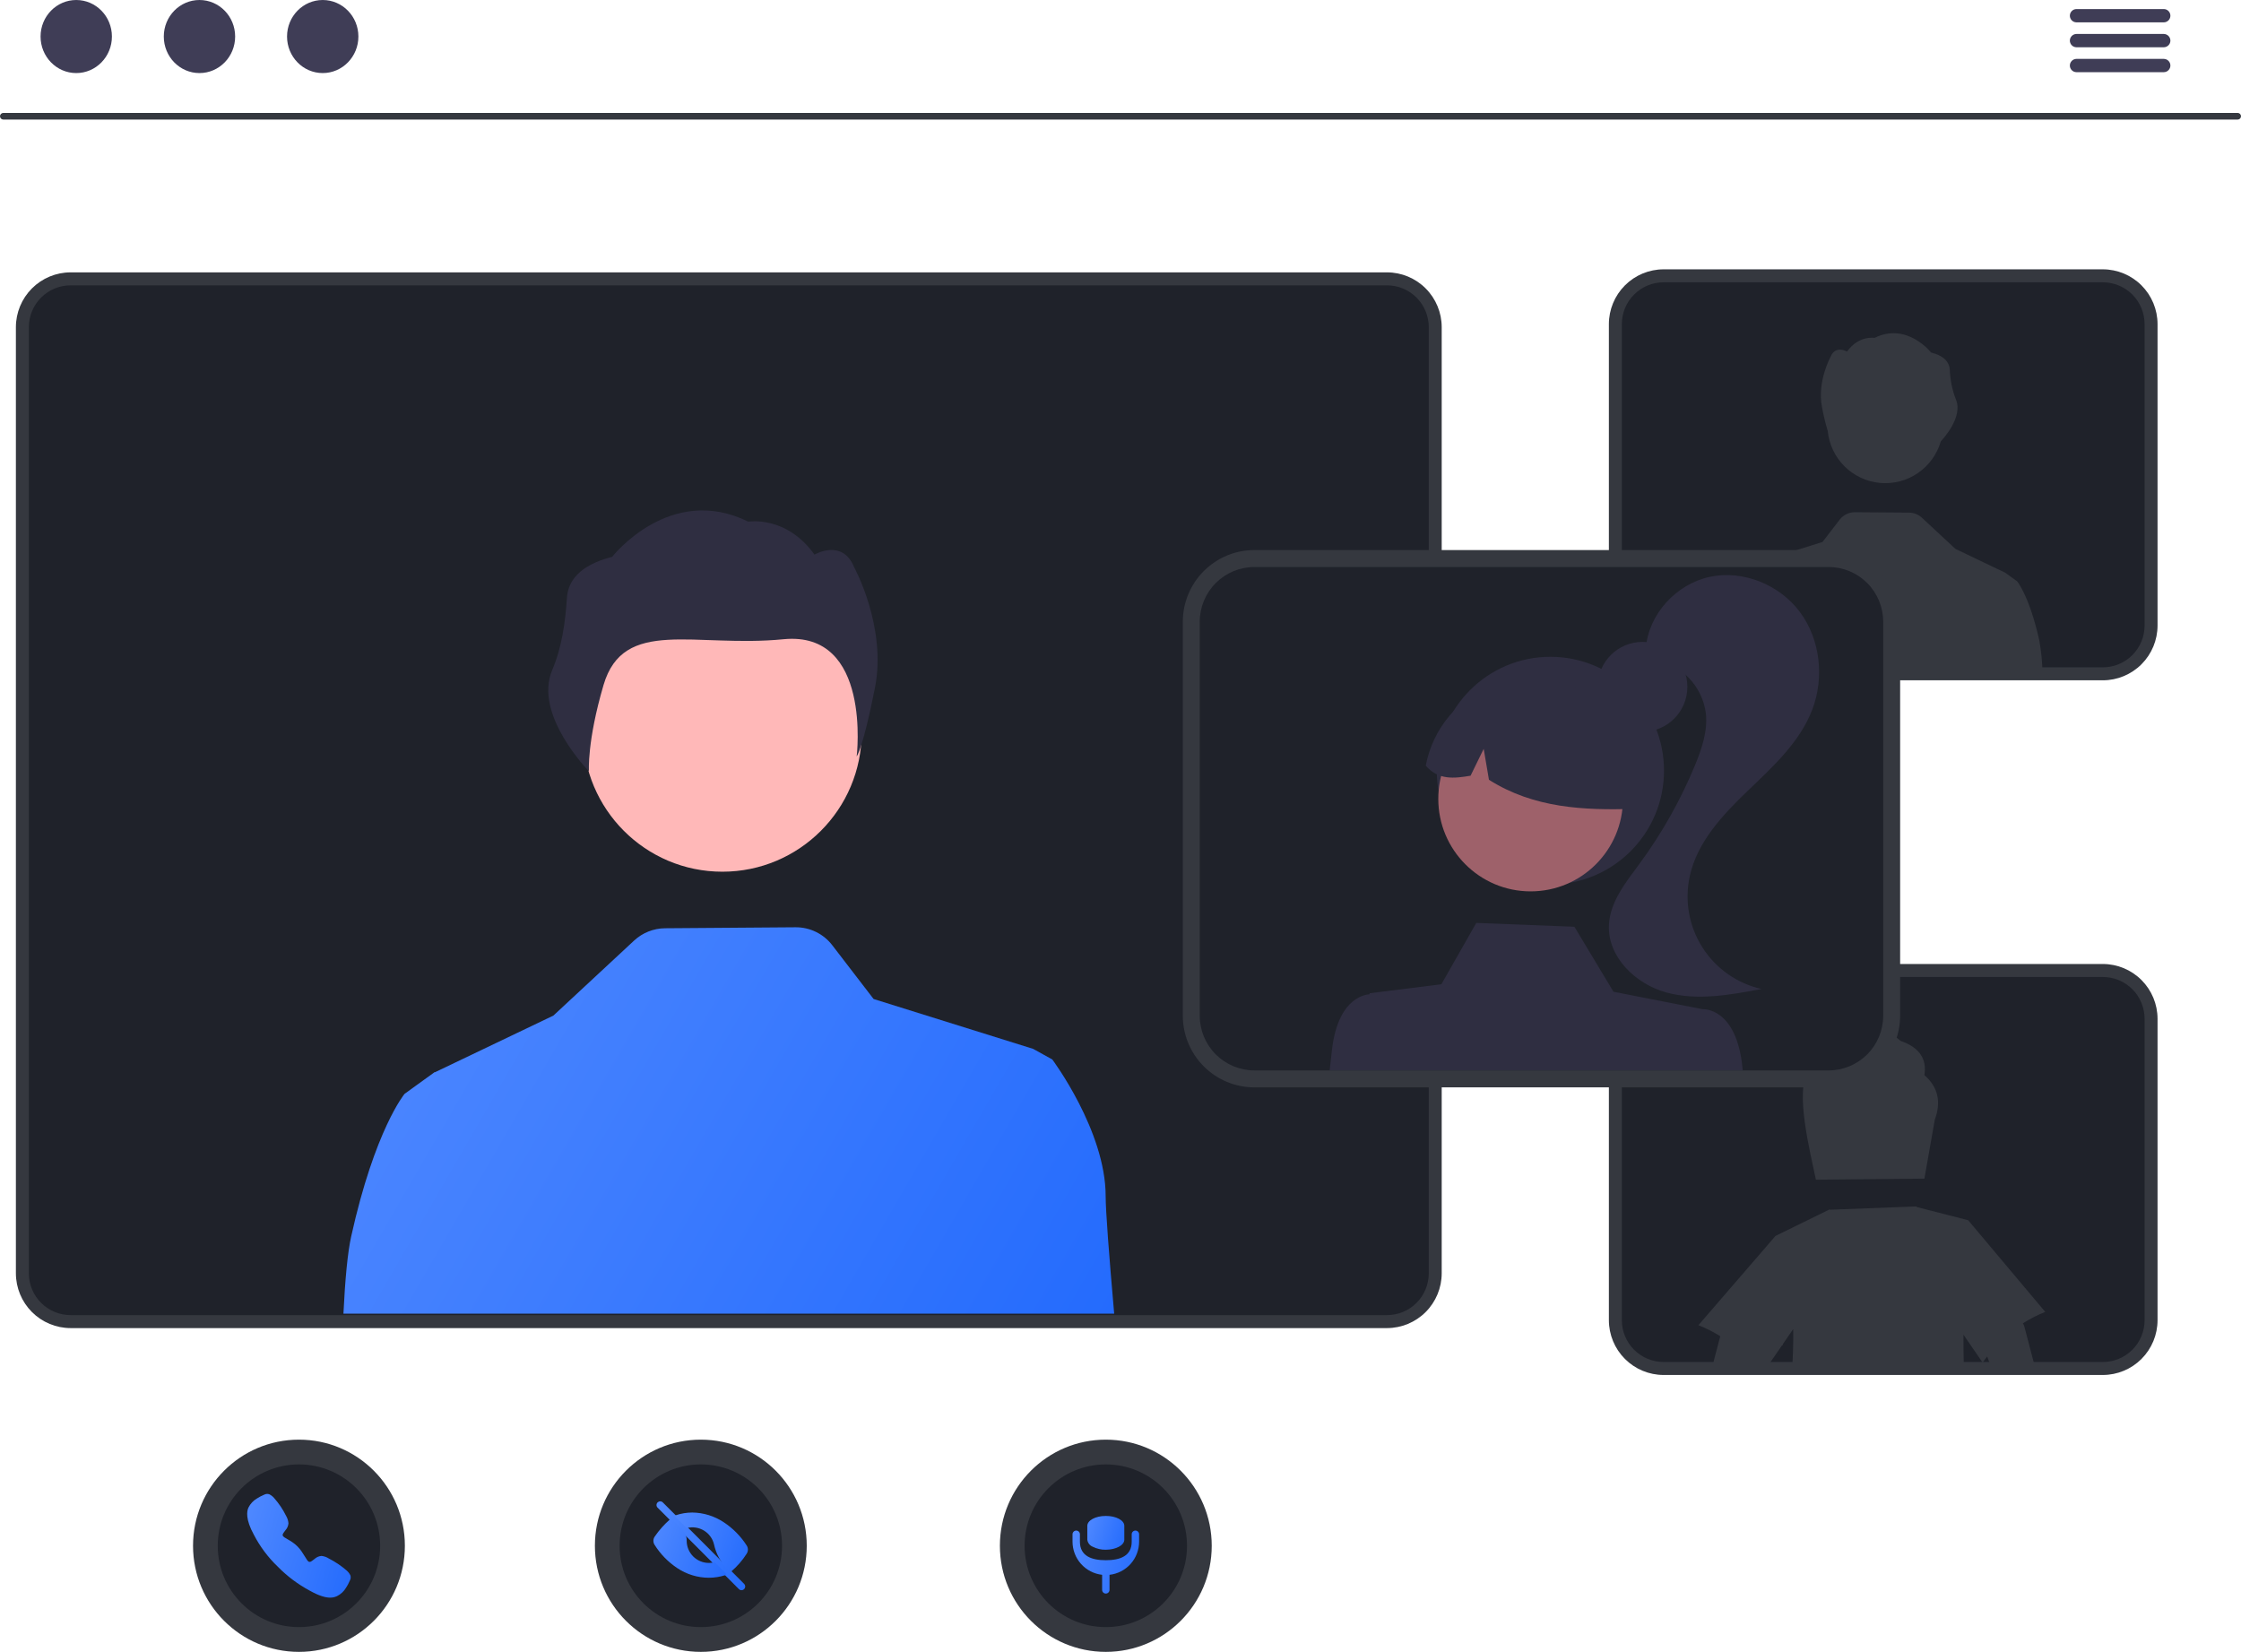 <svg width="350" height="258" viewBox="0 0 350 258" fill="none" xmlns="http://www.w3.org/2000/svg">
<g clip-path="url(#clip0_1335_42800)">
<path d="M109.455 258C118.591 258 125.997 250.58 125.997 241.427C125.997 232.274 118.591 224.854 109.455 224.854C100.318 224.854 92.912 232.274 92.912 241.427C92.912 250.58 100.318 258 109.455 258Z" fill="#35383F"/>
<path d="M109.456 254.133C116.46 254.133 122.139 248.444 122.139 241.427C122.139 234.41 116.46 228.721 109.456 228.721C102.452 228.721 96.773 234.41 96.773 241.427C96.773 248.444 102.452 254.133 109.456 254.133Z" fill="#1F222A"/>
<path d="M115.809 248.367C115.733 248.367 115.658 248.352 115.588 248.323C115.518 248.294 115.454 248.251 115.401 248.197L102.692 235.465C102.588 235.355 102.531 235.21 102.533 235.059C102.535 234.908 102.596 234.764 102.702 234.657C102.809 234.551 102.953 234.49 103.103 234.488C103.254 234.486 103.399 234.543 103.509 234.647L116.217 247.379C116.298 247.46 116.353 247.563 116.375 247.675C116.397 247.787 116.386 247.904 116.342 248.009C116.299 248.115 116.225 248.205 116.13 248.269C116.035 248.333 115.923 248.367 115.809 248.367H115.809Z" fill="url(#paint0_linear_1335_42800)"/>
<path d="M116.627 242.652C116.747 242.464 116.81 242.245 116.809 242.022C116.809 241.799 116.744 241.581 116.624 241.394C115.697 239.943 114.476 238.704 113.04 237.758C111.584 236.788 109.88 236.26 108.131 236.236C107.25 236.238 106.374 236.382 105.538 236.663C105.515 236.671 105.494 236.684 105.477 236.702C105.461 236.721 105.449 236.743 105.443 236.767C105.438 236.791 105.438 236.816 105.445 236.84C105.452 236.864 105.464 236.885 105.482 236.903L107.188 238.611C107.205 238.629 107.228 238.642 107.252 238.648C107.276 238.655 107.302 238.655 107.326 238.649C108.219 238.431 109.162 238.578 109.947 239.056C110.733 239.535 111.296 240.306 111.514 241.201L111.518 241.218C111.812 242.601 112.485 243.875 113.461 244.898L114.005 245.442C114.03 245.468 114.065 245.483 114.101 245.485C114.137 245.486 114.172 245.474 114.2 245.451C115.144 244.644 115.962 243.701 116.627 242.652Z" fill="url(#paint1_linear_1335_42800)"/>
<path d="M110.712 244.109C110.257 244.109 109.806 244.02 109.386 243.845C108.965 243.671 108.583 243.415 108.261 243.093C107.939 242.77 107.684 242.387 107.51 241.966C107.335 241.545 107.246 241.093 107.246 240.637C107.246 240.634 107.246 240.631 107.246 240.628C107.253 240.325 107.201 240.023 107.091 239.74C106.981 239.457 106.817 239.199 106.607 238.98L104.892 237.262C104.866 237.236 104.832 237.221 104.796 237.22C104.759 237.218 104.724 237.231 104.696 237.255C103.769 238.06 102.948 238.98 102.254 239.993C102.123 240.18 102.051 240.403 102.047 240.632C102.043 240.861 102.107 241.086 102.231 241.278C103.142 242.73 104.352 243.971 105.779 244.919C107.237 245.892 108.948 246.416 110.7 246.424C111.591 246.422 112.476 246.281 113.323 246.007C113.347 245.999 113.368 245.986 113.385 245.967C113.402 245.949 113.414 245.927 113.419 245.903C113.425 245.879 113.425 245.854 113.418 245.83C113.411 245.806 113.399 245.784 113.381 245.766L111.667 244.05C111.649 244.032 111.627 244.019 111.603 244.013C111.579 244.006 111.554 244.006 111.529 244.012C111.262 244.077 110.987 244.11 110.712 244.109Z" fill="url(#paint2_linear_1335_42800)"/>
<path d="M46.691 258C55.827 258 63.233 250.58 63.233 241.427C63.233 232.274 55.827 224.854 46.691 224.854C37.555 224.854 30.148 232.274 30.148 241.427C30.148 250.58 37.555 258 46.691 258Z" fill="#35383F"/>
<path d="M46.69 254.133C53.695 254.133 59.373 248.444 59.373 241.427C59.373 234.41 53.695 228.721 46.69 228.721C39.686 228.721 34.008 234.41 34.008 241.427C34.008 248.444 39.686 254.133 46.69 254.133Z" fill="#1F222A"/>
<path d="M51.563 249.529C50.859 249.529 49.869 249.274 48.386 248.444C46.544 247.457 44.861 246.197 43.396 244.704C41.88 243.258 40.614 241.569 39.649 239.707C38.319 237.283 38.546 236.013 38.799 235.47C39.092 234.876 39.552 234.382 40.122 234.048C40.449 233.833 40.795 233.649 41.156 233.498C41.192 233.483 41.226 233.468 41.256 233.454C41.375 233.387 41.508 233.345 41.644 233.333C41.781 233.32 41.919 233.337 42.048 233.382C42.337 233.521 42.593 233.718 42.802 233.961C43.553 234.805 44.186 235.747 44.685 236.761C44.89 237.112 45.016 237.504 45.054 237.908C45.024 238.309 44.862 238.688 44.594 238.987C44.547 239.051 44.5 239.113 44.454 239.173C44.179 239.535 44.119 239.639 44.159 239.826C44.239 240.201 45.459 240.527 46.446 241.514C47.433 242.5 47.896 243.854 48.271 243.934C48.466 243.976 48.572 243.913 48.945 243.628C48.998 243.587 49.053 243.545 49.111 243.503C49.409 243.221 49.794 243.048 50.203 243.013H50.205C50.615 243.055 51.009 243.194 51.355 243.417C52.356 243.926 53.292 244.555 54.141 245.29C54.383 245.498 54.581 245.755 54.72 246.043C54.765 246.173 54.781 246.311 54.769 246.448C54.756 246.586 54.715 246.719 54.648 246.839C54.634 246.869 54.62 246.901 54.604 246.938C54.452 247.299 54.267 247.645 54.052 247.972C53.718 248.543 53.223 249.003 52.63 249.295C52.297 249.453 51.932 249.533 51.563 249.529Z" fill="url(#paint3_linear_1335_42800)"/>
<path d="M172.707 258C181.843 258 189.249 250.58 189.249 241.427C189.249 232.274 181.843 224.854 172.707 224.854C163.57 224.854 156.164 232.274 156.164 241.427C156.164 250.58 163.57 258 172.707 258Z" fill="#35383F"/>
<path d="M172.706 254.133C179.71 254.133 185.389 248.444 185.389 241.427C185.389 234.41 179.71 228.721 172.706 228.721C165.702 228.721 160.023 234.41 160.023 241.427C160.023 248.444 165.702 254.133 172.706 254.133Z" fill="#1F222A"/>
<path d="M177.328 239.054C177.175 239.054 177.028 239.115 176.92 239.224C176.811 239.332 176.751 239.479 176.751 239.633V240.79C176.751 243.028 174.94 243.684 172.707 243.684C170.474 243.684 168.663 243.028 168.663 240.79V239.633C168.663 239.479 168.602 239.332 168.494 239.224C168.386 239.115 168.239 239.054 168.085 239.054C167.932 239.054 167.785 239.115 167.677 239.224C167.569 239.332 167.508 239.479 167.508 239.633V240.79C167.51 242.071 167.981 243.306 168.834 244.26C169.686 245.214 170.859 245.821 172.129 245.964V248.314C172.129 248.467 172.19 248.615 172.298 248.723C172.407 248.832 172.554 248.893 172.707 248.893H172.707C172.86 248.893 173.007 248.832 173.115 248.723C173.224 248.615 173.285 248.467 173.285 248.314V245.964C174.555 245.821 175.728 245.214 176.58 244.26C177.432 243.306 177.904 242.071 177.906 240.79V239.633C177.906 239.479 177.845 239.332 177.737 239.224C177.628 239.115 177.481 239.054 177.328 239.054Z" fill="url(#paint4_linear_1335_42800)"/>
<path d="M172.707 242.047C171.998 242.06 171.297 241.9 170.665 241.579C170.438 241.488 170.239 241.338 170.09 241.144C169.941 240.949 169.847 240.718 169.818 240.475V238.321C169.812 237.467 171.095 236.772 172.684 236.769C172.692 236.769 172.699 236.769 172.707 236.769C174.285 236.759 175.578 237.44 175.595 238.288C175.595 238.299 175.595 238.31 175.595 238.321V240.475C175.603 241.337 174.311 242.04 172.707 242.047Z" fill="url(#paint5_linear_1335_42800)"/>
<path d="M328.426 214.753H259.815C257.551 214.75 255.38 213.848 253.779 212.244C252.178 210.64 251.278 208.466 251.275 206.198V159.119C251.278 156.851 252.178 154.676 253.779 153.072C255.38 151.468 257.551 150.566 259.815 150.563H328.426C330.69 150.566 332.861 151.468 334.462 153.072C336.063 154.676 336.963 156.851 336.966 159.119V206.198C336.963 208.466 336.063 210.64 334.462 212.244C332.861 213.848 330.69 214.75 328.426 214.753ZM259.815 155.066C258.743 155.067 257.714 155.495 256.956 156.255C256.198 157.014 255.771 158.044 255.77 159.119V206.198C255.771 207.272 256.198 208.302 256.956 209.062C257.714 209.822 258.743 210.249 259.815 210.25H328.426C329.499 210.249 330.527 209.822 331.285 209.062C332.044 208.302 332.47 207.272 332.471 206.198V159.119C332.47 158.044 332.044 157.014 331.285 156.255C330.527 155.495 329.499 155.067 328.426 155.066H259.815Z" fill="#35383F"/>
<path d="M328.427 212.726H259.816C258.088 212.724 256.432 212.036 255.21 210.812C253.988 209.588 253.301 207.928 253.299 206.198V159.118C253.301 157.387 253.988 155.728 255.21 154.504C256.432 153.28 258.088 152.591 259.816 152.589H328.427C330.155 152.591 331.811 153.28 333.033 154.504C334.255 155.728 334.942 157.387 334.944 159.118V206.198C334.942 207.928 334.255 209.588 333.033 210.812C331.811 212.036 330.155 212.724 328.427 212.726Z" fill="#1F222A"/>
<path d="M315.929 206.69C317.035 205.982 318.206 205.383 319.427 204.901L307.389 190.581L299.433 188.542C299.367 188.505 299.303 188.467 299.239 188.429L285.818 188.944L285.76 188.887L277.298 193.034L265.26 206.977C266.448 207.444 267.589 208.022 268.669 208.703L267.426 213.437H276.04L278.332 210.1H278.447C278.447 210.042 278.452 209.985 278.452 209.927L280.06 207.584C280.096 209.477 280.044 211.428 279.914 213.437H306.705C306.663 211.768 306.653 210.11 306.653 208.463L309.649 212.819C309.874 212.49 310.114 212.181 310.354 211.868L310.944 213.437H317.803L316.159 207.171C316.112 206.998 316.035 206.835 315.929 206.69Z" fill="#35383F"/>
<path d="M300.554 167.915C300.951 165.436 299.829 163.61 296.853 162.58C293.893 160.007 289.518 159.39 286.893 163.511C285.832 163.448 284.789 163.797 283.98 164.486C283.171 165.175 282.658 166.15 282.549 167.209C280.137 170.017 282.815 180.325 283.609 184.253L287.843 184.211L296.295 184.128L300.554 184.086L302.178 174.876C303.165 172.198 302.763 169.85 300.554 167.915Z" fill="#35383F"/>
<path d="M216.627 207.43H11.022C8.758 207.427 6.587 206.525 4.986 204.921C3.386 203.317 2.485 201.143 2.482 198.874V51.094C2.485 48.826 3.386 46.651 4.986 45.048C6.587 43.444 8.758 42.542 11.022 42.539H216.627C218.891 42.542 221.061 43.444 222.662 45.048C224.263 46.651 225.164 48.826 225.166 51.094V198.874C225.164 201.143 224.263 203.317 222.662 204.921C221.061 206.525 218.891 207.427 216.627 207.43ZM11.022 47.042C9.95 47.043 8.921 47.47 8.163 48.23C7.405 48.99 6.978 50.02 6.977 51.094V198.874C6.978 199.949 7.405 200.979 8.163 201.739C8.921 202.498 9.95 202.926 11.022 202.927H216.627C217.699 202.926 218.727 202.498 219.486 201.739C220.244 200.979 220.671 199.949 220.672 198.874V51.094C220.67 50.02 220.244 48.99 219.486 48.23C218.727 47.47 217.699 47.043 216.627 47.042H11.022Z" fill="#35383F"/>
<path d="M216.628 205.404H11.023C9.295 205.402 7.639 204.713 6.417 203.489C5.195 202.265 4.508 200.606 4.506 198.875V51.094C4.508 49.363 5.195 47.704 6.417 46.48C7.639 45.256 9.295 44.567 11.023 44.565H216.628C218.355 44.567 220.012 45.256 221.234 46.48C222.455 47.704 223.143 49.363 223.145 51.094V198.875C223.143 200.606 222.455 202.265 221.234 203.489C220.012 204.713 218.355 205.402 216.628 205.404Z" fill="#1F222A"/>
<path d="M53.637 205.178H174.013C173.208 195.979 172.682 189.135 172.682 186.82C172.682 176.613 164.345 165.473 164.345 165.473L161.361 163.82L136.439 156.031L129.989 147.638C129.314 146.756 128.443 146.044 127.447 145.556C126.45 145.069 125.354 144.819 124.245 144.828L103.872 144.981C102.079 144.995 100.356 145.679 99.04 146.899L86.424 158.624L67.92 167.477L67.889 167.445L67.695 167.589L64.949 169.57L63.183 170.849C63.183 170.849 58.549 176.419 54.846 193.124C54.288 195.637 53.897 199.842 53.637 205.178Z" fill="url(#paint6_linear_1335_42800)"/>
<path d="M112.819 136.149C124.839 136.149 134.582 126.388 134.582 114.347C134.582 102.305 124.839 92.544 112.819 92.544C100.8 92.544 91.057 102.305 91.057 114.347C91.057 126.388 100.8 136.149 112.819 136.149Z" fill="#FFB8B8"/>
<path d="M88.542 93.373C88.707 90.869 90.359 88.307 95.61 86.968C95.61 86.968 104.622 75.423 116.867 81.478C116.867 81.478 122.804 80.454 127.206 86.625C127.206 86.625 131.571 84.046 133.412 88.617C133.412 88.617 138.531 97.941 136.646 107.451C134.762 116.961 133.797 118.148 133.797 118.148C133.797 118.148 136.199 98.477 122.364 99.841C108.528 101.205 97.39 96.33 94.256 107.003C91.655 115.865 91.983 120.467 91.983 120.467C91.983 120.467 83.282 111.627 86.24 104.665C87.753 101.105 88.288 97.234 88.542 93.373Z" fill="#2F2E41"/>
<path d="M328.426 106.255H259.815C257.551 106.252 255.38 105.35 253.779 103.746C252.178 102.142 251.278 99.968 251.275 97.7V50.621C251.278 48.352 252.178 46.178 253.779 44.574C255.38 42.97 257.551 42.068 259.815 42.065H328.426C330.69 42.068 332.861 42.97 334.462 44.574C336.063 46.178 336.963 48.352 336.966 50.621V97.7C336.963 99.968 336.063 102.142 334.462 103.746C332.861 105.35 330.69 106.252 328.426 106.255ZM259.815 46.568C258.743 46.569 257.714 46.997 256.956 47.757C256.198 48.516 255.771 49.546 255.77 50.621V97.7C255.771 98.774 256.198 99.804 256.956 100.564C257.714 101.323 258.742 101.751 259.815 101.752H328.426C329.499 101.751 330.527 101.323 331.285 100.564C332.044 99.804 332.47 98.774 332.471 97.7V50.621C332.47 49.546 332.044 48.516 331.285 47.757C330.527 46.997 329.499 46.569 328.426 46.568H259.815Z" fill="#35383F"/>
<path d="M328.427 104.229H259.816C258.088 104.227 256.432 103.538 255.21 102.314C253.988 101.09 253.301 99.431 253.299 97.7V50.621C253.301 48.89 253.988 47.23 255.21 46.006C256.432 44.782 258.088 44.094 259.816 44.092H328.427C330.155 44.094 331.811 44.782 333.033 46.006C334.255 47.23 334.942 48.89 334.944 50.621V97.7C334.942 99.431 334.255 101.09 333.033 102.314C331.811 103.538 330.155 104.227 328.427 104.229Z" fill="#1F222A"/>
<path d="M318.504 100.046C316.967 93.113 315.044 90.801 315.044 90.801L314.31 90.271L313.171 89.448L313.09 89.389L313.077 89.402L305.398 85.728L300.161 80.861C299.615 80.355 298.9 80.071 298.156 80.065L289.7 80.002C289.24 79.998 288.785 80.102 288.372 80.304C287.958 80.506 287.597 80.802 287.316 81.168L284.64 84.651L274.296 87.884L273.057 88.57C273.057 88.57 269.597 93.194 269.597 97.43C269.597 98.391 269.379 101.231 269.045 105.049H319.006C318.961 103.372 318.794 101.699 318.504 100.046Z" fill="#35383F"/>
<path d="M285.599 169.833H195.897C192.937 169.83 190.099 168.65 188.006 166.554C185.913 164.457 184.736 161.614 184.732 158.648V97.097C184.736 94.132 185.913 91.289 188.006 89.192C190.099 87.095 192.937 85.915 195.897 85.912H285.599C288.559 85.915 291.397 87.095 293.49 89.192C295.583 91.289 296.761 94.132 296.764 97.097V158.648C296.761 161.614 295.583 164.457 293.49 166.554C291.397 168.65 288.559 169.83 285.599 169.833ZM195.897 91.799C194.495 91.801 193.151 92.359 192.159 93.353C191.168 94.346 190.61 95.692 190.608 97.097V158.648C190.61 160.053 191.168 161.4 192.159 162.393C193.151 163.386 194.495 163.945 195.897 163.946H285.599C287.001 163.945 288.346 163.386 289.337 162.393C290.329 161.4 290.886 160.053 290.888 158.648V97.097C290.886 95.692 290.329 94.346 289.337 93.353C288.346 92.359 287.002 91.801 285.599 91.799H195.897Z" fill="#35383F"/>
<path d="M285.599 88.561H195.898C193.638 88.564 191.472 89.464 189.875 91.065C188.277 92.665 187.378 94.835 187.375 97.099V158.65C187.378 160.913 188.277 163.083 189.875 164.682C191.473 166.282 193.639 167.182 195.898 167.184H285.599C287.858 167.182 290.024 166.282 291.621 164.682C293.219 163.083 294.118 160.913 294.121 158.65V97.099C294.118 94.835 293.22 92.665 291.622 91.065C290.024 89.464 287.858 88.564 285.599 88.561Z" fill="#1F222A"/>
<path d="M256.528 114.292C260.397 114.292 263.533 111.15 263.533 107.274C263.533 103.398 260.397 100.256 256.528 100.256C252.66 100.256 249.523 103.398 249.523 107.274C249.523 111.15 252.66 114.292 256.528 114.292Z" fill="#2F2E41"/>
<path d="M242.139 138.139C251.939 138.139 259.884 130.179 259.884 120.361C259.884 110.542 251.939 102.582 242.139 102.582C232.338 102.582 224.393 110.542 224.393 120.361C224.393 130.179 232.338 138.139 242.139 138.139Z" fill="#2F2E41"/>
<path d="M239.053 139.22C247.018 139.22 253.474 132.752 253.474 124.773C253.474 116.794 247.018 110.326 239.053 110.326C231.089 110.326 224.633 116.794 224.633 124.773C224.633 132.752 231.089 139.22 239.053 139.22Z" fill="#9E616A"/>
<path d="M233.617 106.782C236.419 105.826 239.425 105.641 242.322 106.247C245.219 106.853 247.9 108.228 250.085 110.227C252.271 112.227 253.879 114.778 254.744 117.614C255.608 120.449 255.696 123.466 254.998 126.347C247.425 126.551 239.583 126.251 232.546 121.792L231.724 116.96L229.674 121.155C227.132 121.589 224.618 121.875 222.676 119.584C223.222 116.678 224.519 113.966 226.44 111.719C228.36 109.472 230.835 107.77 233.617 106.782Z" fill="#2F2E41"/>
<path d="M267.027 90.098C272.237 88.981 277.943 91.323 281.124 95.607C284.304 99.891 284.944 105.851 283.038 110.837C281.094 115.923 276.896 119.74 272.971 123.508C269.047 127.276 265.095 131.483 263.917 136.8C263.069 140.629 263.771 144.64 265.869 147.951C267.968 151.263 271.292 153.606 275.112 154.466C270.196 155.4 265.076 156.328 260.249 155.011C255.422 153.693 251.007 149.411 251.284 144.406C251.483 140.8 253.94 137.789 256.078 134.88C259.56 130.141 262.458 124.998 264.71 119.563C265.784 116.969 266.724 114.2 266.422 111.408C266.15 109.328 265.218 107.39 263.764 105.881C262.309 104.373 260.409 103.372 258.344 103.027L257.055 101.215C257.485 95.893 261.816 91.216 267.027 90.098Z" fill="#2F2E41"/>
<path d="M272.14 166.786C271.206 157.251 265.929 157.625 265.929 157.625L251.994 154.898L245.89 144.745L230.568 144.146L225.113 153.728L213.905 155.132L213.896 155.291C212.784 155.375 208.777 156.255 207.974 164.447C207.9 165.2 207.797 166.122 207.666 167.184H272.182C272.168 167.043 272.154 166.912 272.14 166.786Z" fill="#2F2E41"/>
<path d="M285.455 67.304C285.661 69.397 286.588 71.353 288.077 72.835C289.566 74.317 291.524 75.233 293.614 75.426C295.704 75.618 297.796 75.075 299.53 73.89C301.264 72.704 302.531 70.951 303.114 68.931C303.407 68.626 306.647 65.156 305.474 62.397C304.895 60.899 304.572 59.315 304.519 57.71C304.451 56.67 303.765 55.607 301.585 55.051C301.585 55.051 297.845 50.26 292.763 52.773C292.763 52.773 290.299 52.348 288.472 54.909C288.472 54.909 286.66 53.839 285.896 55.736C285.896 55.736 283.772 59.606 284.554 63.553C284.783 64.819 285.084 66.072 285.455 67.304Z" fill="#35383F"/>
<path d="M349.494 18.675H0.507C0.371 18.672 0.242 18.616 0.148 18.519C0.053 18.422 0 18.292 0 18.157C0 18.021 0.053 17.89 0.148 17.794C0.242 17.697 0.371 17.641 0.507 17.638H349.494C349.629 17.641 349.758 17.697 349.852 17.794C349.947 17.89 350 18.021 350 18.157C350 18.292 349.947 18.422 349.852 18.519C349.758 18.616 349.629 18.672 349.494 18.675Z" fill="#35383F"/>
<path d="M337.96 11.272H324.285C324.014 11.266 323.756 11.154 323.567 10.96C323.378 10.766 323.271 10.506 323.271 10.234C323.271 9.963 323.378 9.703 323.567 9.509C323.756 9.315 324.014 9.203 324.285 9.197H337.96C338.231 9.203 338.489 9.315 338.678 9.509C338.867 9.703 338.974 9.963 338.974 10.234C338.974 10.506 338.867 10.766 338.678 10.96C338.489 11.154 338.231 11.266 337.96 11.272Z" fill="#3F3D56"/>
<path d="M337.96 7.381H324.285C324.014 7.375 323.756 7.263 323.567 7.069C323.378 6.875 323.271 6.615 323.271 6.344C323.271 6.072 323.378 5.812 323.567 5.618C323.756 5.424 324.014 5.312 324.285 5.306H337.96C338.231 5.312 338.489 5.424 338.678 5.618C338.867 5.812 338.974 6.072 338.974 6.344C338.974 6.615 338.867 6.875 338.678 7.069C338.489 7.263 338.231 7.375 337.96 7.381Z" fill="#3F3D56"/>
<path d="M337.96 3.491H324.285C324.014 3.485 323.756 3.373 323.567 3.179C323.378 2.985 323.271 2.724 323.271 2.453C323.271 2.182 323.378 1.921 323.567 1.727C323.756 1.533 324.014 1.421 324.285 1.416H337.96C338.231 1.421 338.489 1.533 338.678 1.727C338.867 1.921 338.974 2.182 338.974 2.453C338.974 2.724 338.867 2.985 338.678 3.179C338.489 3.373 338.231 3.485 337.96 3.491Z" fill="#3F3D56"/>
<path d="M50.402 11.412C53.479 11.412 55.973 8.858 55.973 5.706C55.973 2.555 53.479 0 50.402 0C47.325 0 44.83 2.555 44.83 5.706C44.83 8.858 47.325 11.412 50.402 11.412Z" fill="#3F3D56"/>
<path d="M31.154 11.412C34.231 11.412 36.725 8.858 36.725 5.706C36.725 2.555 34.231 0 31.154 0C28.076 0 25.582 2.555 25.582 5.706C25.582 8.858 28.076 11.412 31.154 11.412Z" fill="#3F3D56"/>
<path d="M11.908 11.412C14.985 11.412 17.479 8.858 17.479 5.706C17.479 2.555 14.985 0 11.908 0C8.83 0 6.336 2.555 6.336 5.706C6.336 8.858 8.83 11.412 11.908 11.412Z" fill="#3F3D56"/>
</g>
<defs>
<linearGradient id="paint0_linear_1335_42800" x1="116.386" y1="248.367" x2="99.898" y2="243.595" gradientUnits="userSpaceOnUse">
<stop stop-color="#246BFD"/>
<stop offset="1" stop-color="#5089FF"/>
</linearGradient>
<linearGradient id="paint1_linear_1335_42800" x1="116.809" y1="245.485" x2="103.796" y2="240.846" gradientUnits="userSpaceOnUse">
<stop stop-color="#246BFD"/>
<stop offset="1" stop-color="#5089FF"/>
</linearGradient>
<linearGradient id="paint2_linear_1335_42800" x1="113.423" y1="246.424" x2="100.418" y2="241.764" gradientUnits="userSpaceOnUse">
<stop stop-color="#246BFD"/>
<stop offset="1" stop-color="#5089FF"/>
</linearGradient>
<linearGradient id="paint3_linear_1335_42800" x1="54.773" y1="249.529" x2="35.529" y2="243.961" gradientUnits="userSpaceOnUse">
<stop stop-color="#246BFD"/>
<stop offset="1" stop-color="#5089FF"/>
</linearGradient>
<linearGradient id="paint4_linear_1335_42800" x1="177.906" y1="248.893" x2="165.644" y2="245.135" gradientUnits="userSpaceOnUse">
<stop stop-color="#246BFD"/>
<stop offset="1" stop-color="#5089FF"/>
</linearGradient>
<linearGradient id="paint5_linear_1335_42800" x1="175.595" y1="242.047" x2="168.825" y2="239.899" gradientUnits="userSpaceOnUse">
<stop stop-color="#246BFD"/>
<stop offset="1" stop-color="#5089FF"/>
</linearGradient>
<linearGradient id="paint6_linear_1335_42800" x1="174.013" y1="205.178" x2="57.652" y2="137.885" gradientUnits="userSpaceOnUse">
<stop stop-color="#246BFD"/>
<stop offset="1" stop-color="#5089FF"/>
</linearGradient>
<clipPath id="clip0_1335_42800">
<rect width="350" height="258" fill="white"/>
</clipPath>
</defs>
</svg>
